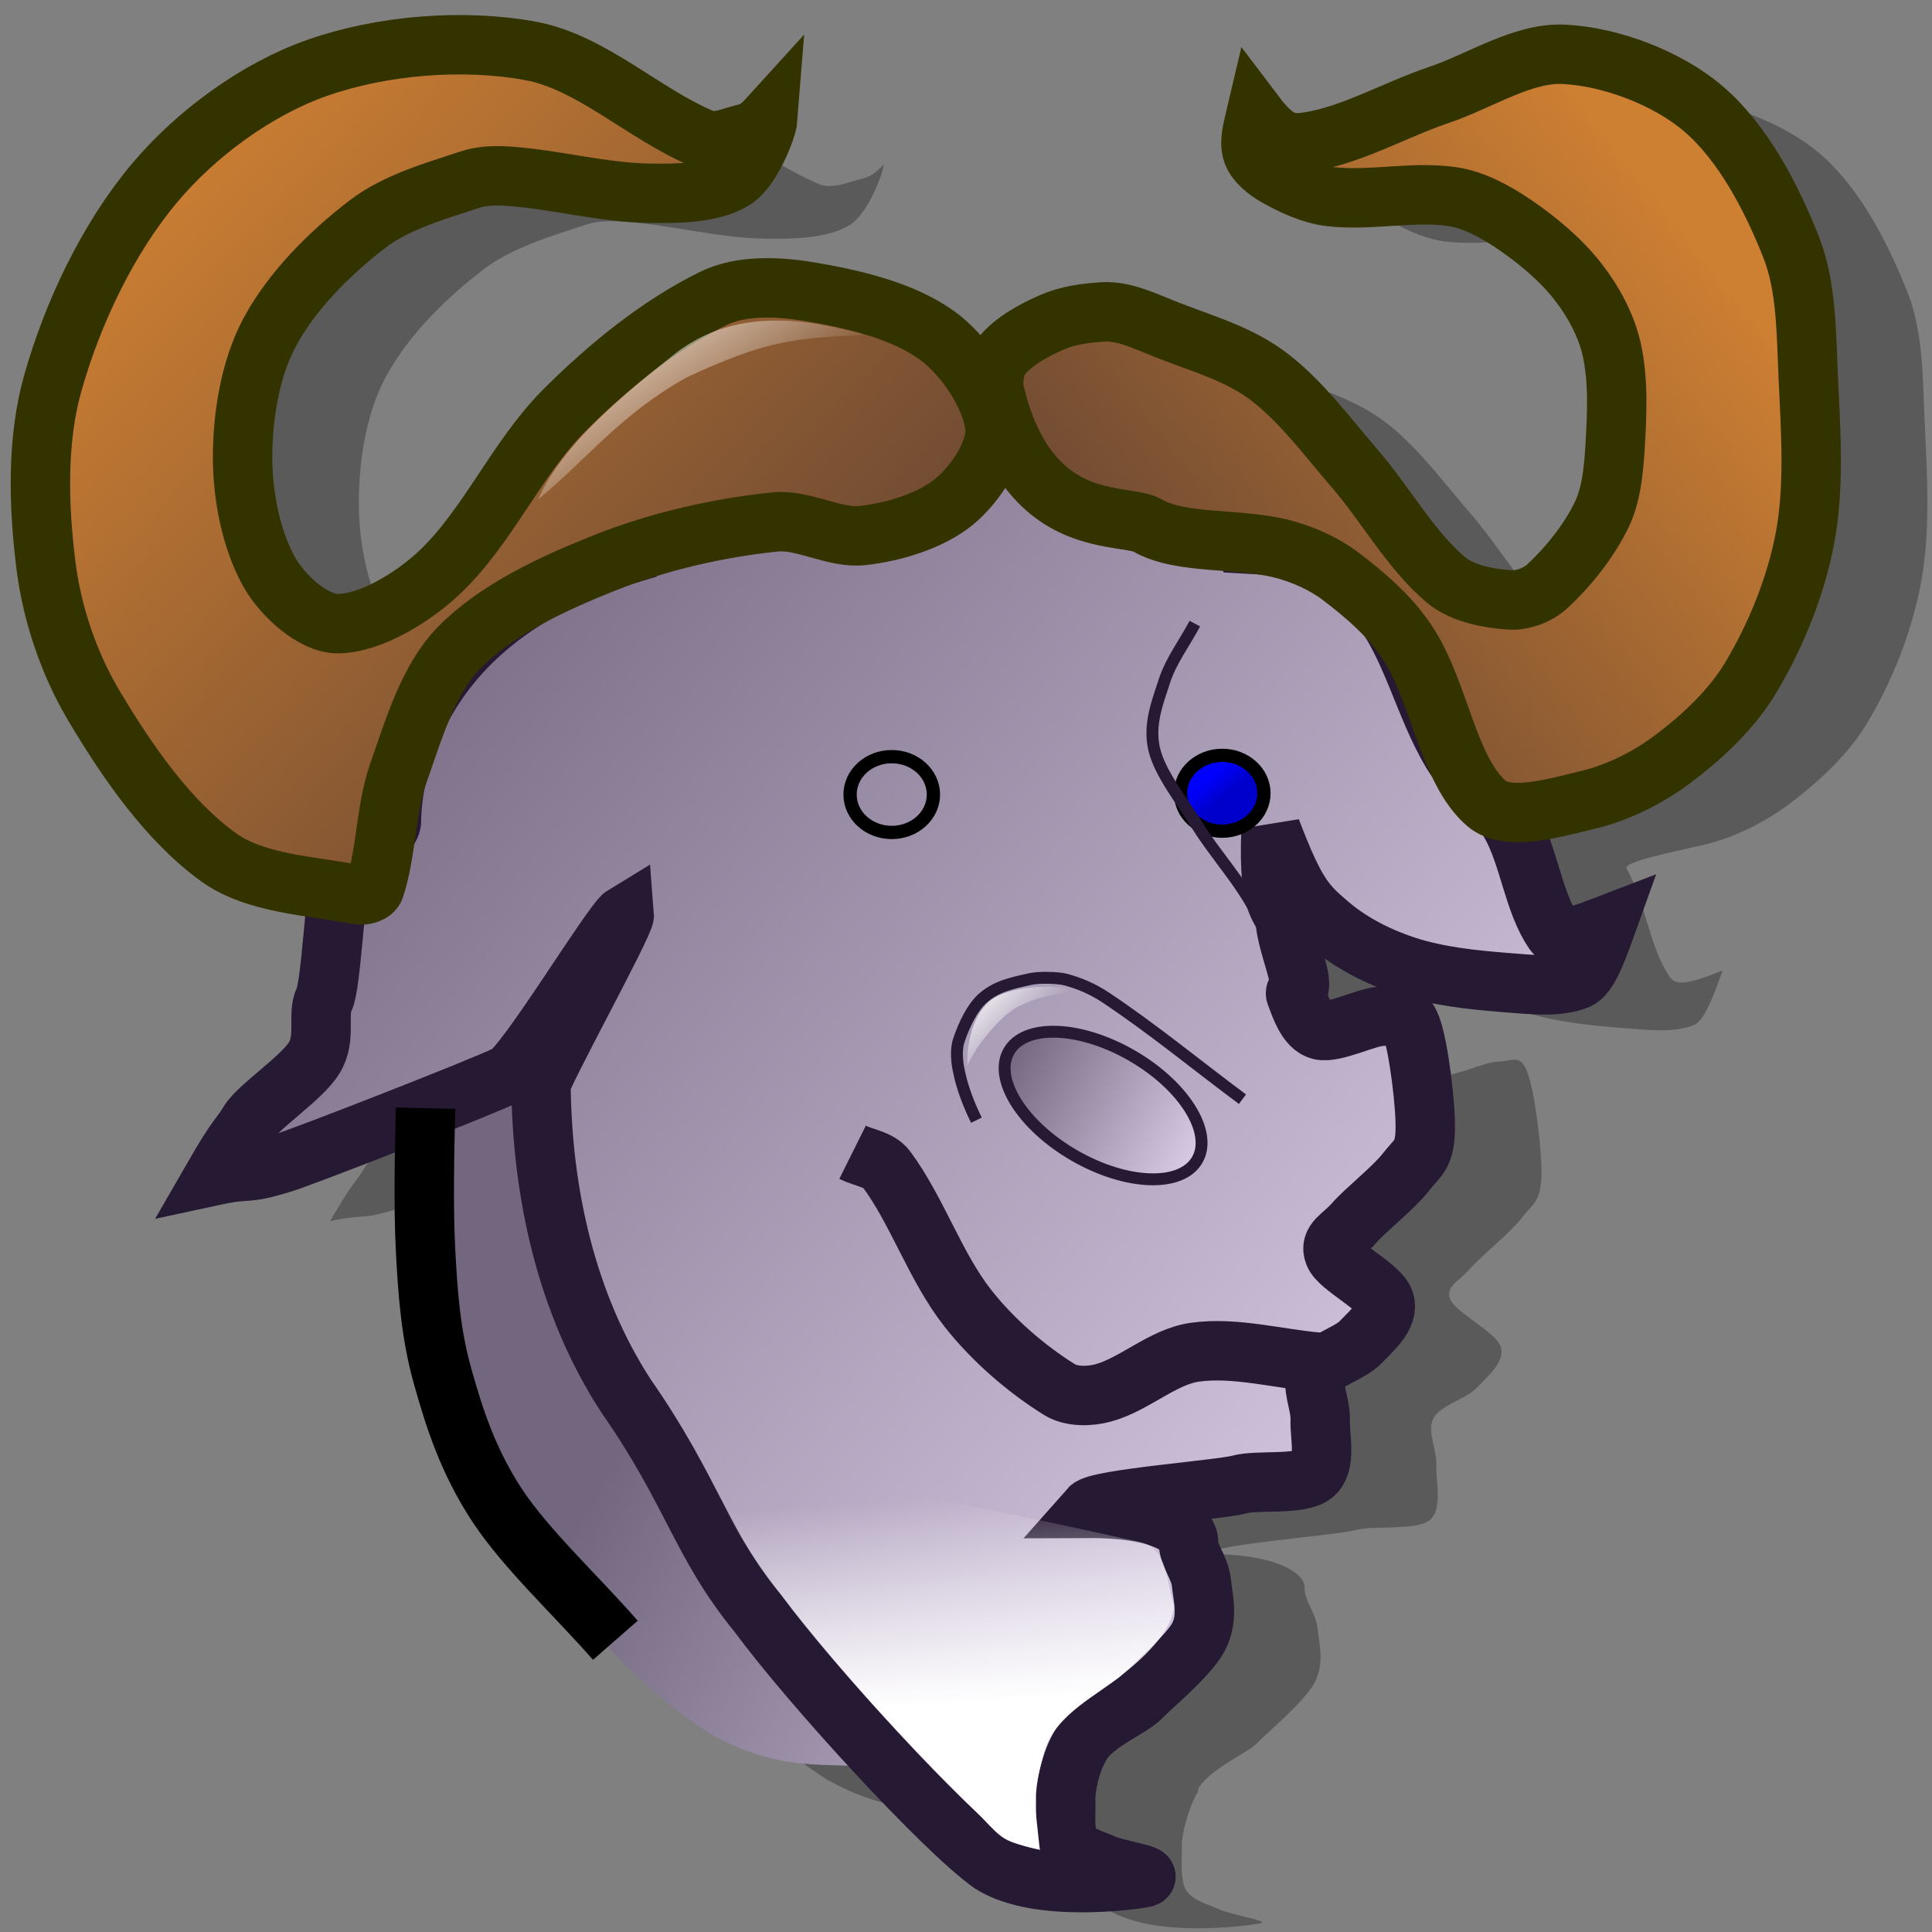 <?xml version="1.0" encoding="UTF-8" standalone="no"?>
<!DOCTYPE svg PUBLIC "-//W3C//DTD SVG 20010904//EN"
"http://www.w3.org/TR/2001/REC-SVG-20010904/DTD/svg10.dtd">
<!-- Created with Inkscape (http://www.inkscape.org/) -->
<svg
   version="1.0"
   x="0"
   y="0"
   width="60"
   height="60"
   id="svg867"
   xmlns="http://www.w3.org/2000/svg"
   xmlns:xlink="http://www.w3.org/1999/xlink"
   xmlns:sodipodi="http://sodipodi.sourceforge.net/DTD/sodipodi-0.dtd"
   xmlns:inkscape="http://www.inkscape.org/namespaces/inkscape"
   sodipodi:version="0.32"
   inkscape:version="0.38"
   sodipodi:docname="gnome-emacs.svg"
   sodipodi:docbase="/home/bkeil/Desktop">
  <rect width="100%" height="100%" fill="#808080" stroke="none"/>
  <sodipodi:namedview
     id="base"
     pagecolor="#ffffff"
     bordercolor="#666666"
     borderopacity="1.0"
     inkscape:pageopacity="0.0"
     inkscape:pageshadow="2"
     inkscape:zoom="7.8958333"
     inkscape:cx="24.000000"
     inkscape:cy="24.000000"
     inkscape:window-width="640"
     inkscape:window-height="501"
     inkscape:window-x="7"
     inkscape:window-y="87" />
  <defs
     id="defs869">
    <linearGradient
       id="linearGradient902">
      <stop
         style="stop-color:#5c4033;stop-opacity:1;"
         offset="0"
         id="stop903" />
      <stop
         style="stop-color:#cd7f32;stop-opacity:1;"
         offset="1"
         id="stop904" />
    </linearGradient>
    <linearGradient
       id="linearGradient897">
      <stop
         style="stop-color:#ffffff;stop-opacity:1;"
         offset="0"
         id="stop898" />
      <stop
         style="stop-color:#ffffff;stop-opacity:0;"
         offset="1"
         id="stop899" />
    </linearGradient>
    <linearGradient
       id="linearGradient850">
      <stop
         style="stop-color:#73667f;stop-opacity:1;"
         offset="0"
         id="stop851" />
      <stop
         style="stop-color:#d9cce6;stop-opacity:1;"
         offset="1"
         id="stop852" />
    </linearGradient>
    <linearGradient
       id="linearGradient895">
      <stop
         style="stop-color:#0000ff;stop-opacity:1;"
         offset="0"
         id="stop896" />
      <stop
         style="stop-color:#0000cc;stop-opacity:1;"
         offset="1"
         id="stop897" />
    </linearGradient>
    <linearGradient
       id="linearGradient873">
      <stop
         style="stop-color:#ffffff;stop-opacity:1;"
         offset="0"
         id="stop874" />
      <stop
         style="stop-color:#d9cce6;stop-opacity:1;"
         offset="1"
         id="stop875" />
    </linearGradient>
    <linearGradient
       x1="0.101"
       y1="0.906"
       x2="0.899"
       y2="0.305"
       id="linearGradient876"
       xlink:href="#linearGradient902" />
    <linearGradient
       x1="0.36"
       y1="0.461"
       x2="1.28"
       y2="1.047"
       id="linearGradient878"
       xlink:href="#linearGradient850" />
    <linearGradient
       x1="0.286"
       y1="0.352"
       x2="0.486"
       y2="0.57"
       id="linearGradient894"
       xlink:href="#linearGradient895" />
    <linearGradient
       x1="-0.27"
       y1="0.016"
       x2="0.826"
       y2="0.773"
       id="linearGradient847"
       xlink:href="#linearGradient897" />
    <linearGradient
       x1="0.083"
       y1="0.117"
       x2="0.85"
       y2="0.812"
       id="linearGradient848"
       xlink:href="#linearGradient850" />
    <linearGradient
       x1="0.558"
       y1="0.641"
       x2="0.519"
       y2="0.133"
       id="linearGradient849"
       xlink:href="#linearGradient897" />
    <linearGradient
       x1="-1.8041124e-16"
       y1="0.5"
       x2="1"
       y2="0.5"
       id="linearGradient896"
       xlink:href="#linearGradient850" />
    <linearGradient
       x1="0.903"
       y1="0.898"
       x2="0.076"
       y2="0.188"
       id="linearGradient905"
       xlink:href="#linearGradient902" />
    <linearGradient
       x1="0.044"
       y1="0.07"
       x2="0.624"
       y2="0.508"
       id="linearGradient911"
       xlink:href="#linearGradient897" />
    <linearGradient
       x1="-0.348"
       y1="0.008"
       x2="0.957"
       y2="0.82"
       id="linearGradient913"
       xlink:href="#linearGradient897" />
    <linearGradient
       x1="0.006"
       y1="0.008"
       x2="1"
       y2="0.969"
       id="linearGradient915"
       xlink:href="#linearGradient897" />
    <linearGradient
       x1="-0.06"
       y1="0.055"
       x2="0.62"
       y2="0.664"
       id="linearGradient919"
       xlink:href="#linearGradient897" />
    <linearGradient
       x1="-0.065"
       y1="0.016"
       x2="0.694"
       y2="0.75"
       id="linearGradient920"
       xlink:href="#linearGradient897" />
    <linearGradient
       x1="0.014"
       y1="-0.267"
       x2="0.924"
       y2="0.767"
       id="linearGradient921"
       xlink:href="#linearGradient897" />
    <defs
       id="defs882">
      <linearGradient
         id="linearGradient883">
        <stop
           style="stop-color:#5c4033;stop-opacity:1;"
           offset="0"
           id="stop884" />
        <stop
           style="stop-color:#cd7f32;stop-opacity:1;"
           offset="1"
           id="stop885" />
      </linearGradient>
      <linearGradient
         id="linearGradient886">
        <stop
           style="stop-color:#ffffff;stop-opacity:1;"
           offset="0"
           id="stop887" />
        <stop
           style="stop-color:#ffffff;stop-opacity:0;"
           offset="1"
           id="stop888" />
      </linearGradient>
      <linearGradient
         id="linearGradient889">
        <stop
           style="stop-color:#73667f;stop-opacity:1;"
           offset="0"
           id="stop890" />
        <stop
           style="stop-color:#d9cce6;stop-opacity:1;"
           offset="1"
           id="stop891" />
      </linearGradient>
      <linearGradient
         id="linearGradient892">
        <stop
           style="stop-color:#0000ff;stop-opacity:1;"
           offset="0"
           id="stop893" />
        <stop
           style="stop-color:#0000cc;stop-opacity:1;"
           offset="1"
           id="stop894" />
      </linearGradient>
      <linearGradient
         id="linearGradient898">
        <stop
           style="stop-color:#ffffff;stop-opacity:1;"
           offset="0"
           id="stop900" />
        <stop
           style="stop-color:#d9cce6;stop-opacity:1;"
           offset="1"
           id="stop901" />
      </linearGradient>
      <linearGradient
         x1="0.101"
         y1="0.906"
         x2="0.899"
         y2="0.305"
         id="linearGradient903"
         xlink:href="#linearGradient902" />
      <linearGradient
         x1="0.36"
         y1="0.461"
         x2="1.28"
         y2="1.047"
         id="linearGradient904"
         xlink:href="#linearGradient850" />
      <linearGradient
         x1="0.286"
         y1="0.352"
         x2="0.486"
         y2="0.57"
         id="linearGradient906"
         xlink:href="#linearGradient895" />
      <linearGradient
         x1="-0.27"
         y1="0.016"
         x2="0.826"
         y2="0.773"
         id="linearGradient907"
         xlink:href="#linearGradient897" />
      <linearGradient
         x1="0.083"
         y1="0.117"
         x2="0.85"
         y2="0.812"
         id="linearGradient908"
         xlink:href="#linearGradient850" />
      <linearGradient
         x1="0.558"
         y1="0.641"
         x2="0.519"
         y2="0.133"
         id="linearGradient909"
         xlink:href="#linearGradient897" />
      <linearGradient
         x1="-1.8041124e-16"
         y1="0.5"
         x2="1"
         y2="0.5"
         id="linearGradient910"
         xlink:href="#linearGradient850" />
      <linearGradient
         x1="0.903"
         y1="0.898"
         x2="0.076"
         y2="0.188"
         id="linearGradient912"
         xlink:href="#linearGradient902" />
      <linearGradient
         x1="0.044"
         y1="0.07"
         x2="0.624"
         y2="0.508"
         id="linearGradient914"
         xlink:href="#linearGradient897" />
      <linearGradient
         x1="-0.348"
         y1="0.008"
         x2="0.957"
         y2="0.82"
         id="linearGradient916"
         xlink:href="#linearGradient897" />
      <linearGradient
         x1="0.006"
         y1="0.008"
         x2="1"
         y2="0.969"
         id="linearGradient917"
         xlink:href="#linearGradient897" />
      <linearGradient
         x1="-0.06"
         y1="0.055"
         x2="0.62"
         y2="0.664"
         id="linearGradient918"
         xlink:href="#linearGradient897" />
      <linearGradient
         x1="-0.065"
         y1="0.016"
         x2="0.694"
         y2="0.75"
         id="linearGradient922"
         xlink:href="#linearGradient897" />
      <linearGradient
         x1="0.014"
         y1="-0.267"
         x2="0.924"
         y2="0.767"
         id="linearGradient923"
         xlink:href="#linearGradient897" />
    </defs>
  </defs>
  <path
     d="M 16.154,29.151 C 17.177,27.309 17.324,23.135 19.941,21.475 C 22.197,19.985 25.467,19.701 28.231,18.814 C 25.911,20.008 22.438,21.608 20.35,23.215 C 18.661,24.454 17.621,27.616 16.154,29.151 z "
     style="fill:url(#linearGradient847);fill-rule:evenodd;stroke-width:1pt;"
     id="path909" />
  <path
     d="M 24.649,29.151 C 23.796,31.369 22.272,33.547 22.09,35.804 C 21.931,37.777 23.932,43.207 24.853,45.118 C 24.239,43.071 22.848,37.722 23.011,35.702 C 23.189,33.491 24.103,31.335 24.649,29.151 z "
     style="fill:url(#linearGradient913);fill-rule:evenodd;stroke-width:1pt;"
     id="path912" />
  <path
     d="M 7.044,11.342 C 7.829,9.909 8.46,8.511 10.422,6.532 C 12.486,4.553 14.755,4.553 16.87,3.871 C 15.13,4.792 13.1,5.679 11.65,6.737 C 10.2,7.794 8.204,10.148 7.044,11.342 z "
     style="fill:url(#linearGradient920);fill-rule:evenodd;stroke-width:1pt;"
     id="path914" />
  <path
     d="M 20.452,16.92 C 21.135,15.385 22.687,13.986 24.546,12.519 C 26.406,10.95 28.674,11.257 30.585,11.803 C 28.436,11.905 27.531,11.973 25.058,13.133 C 22.994,14.293 22.022,15.624 20.452,16.92 z "
     style="fill:url(#linearGradient919);fill-rule:evenodd;stroke-width:1pt;"
     id="path916" />
  <path
     d="M 35.675,14.374 C 35.905,13.169 35.955,12.762 36.828,12.38 C 37.709,11.99 40.649,12.997 42.662,14.157 C 40.33,13.383 37.849,13.219 37.447,13.277 C 37.045,13.327 36.419,13.516 35.675,14.374 z "
     style="fill:url(#linearGradient921);fill-rule:evenodd;stroke-width:1pt;"
     id="path917" />
  <path
     d="M 45.779,6.649 C 46.964,5.552 49.096,4.77 50.773,4.341 C 52.461,3.912 53.481,4.345 55.719,5.808 C 53.505,5.234 52.168,5.325 51.602,5.35 C 51.025,5.376 49.168,5.032 45.779,6.649 z "
     style="fill:url(#linearGradient919);fill-rule:evenodd;stroke-width:1pt;"
     id="path922" />
  <path
     d="M 16.741,2.829 C 15.598,2.92 14.459,3.151 13.45,3.505 C 11.572,4.165 9.693,5.569 8.406,7.104 C 6.956,8.832 5.856,11.104 5.238,13.286 C 4.733,15.069 4.789,17.127 5.022,18.977 C 5.21,20.46 5.735,22.027 6.499,23.314 C 7.525,25.044 8.822,26.914 10.405,28.05 C 11.409,28.771 12.828,28.894 14.127,29.096 C 13.972,29.92 13.867,32.029 13.665,32.449 C 13.437,32.923 13.744,33.632 13.358,34.264 C 12.972,34.895 11.626,35.772 11.328,36.263 C 11.029,36.754 10.97,36.676 10.251,37.924 C 11.428,37.67 11.106,37.928 12.404,37.524 C 12.804,37.4 14.834,36.565 16.68,35.832 C 16.726,36.464 16.749,36.997 16.803,37.678 C 16.793,38.574 16.762,39.484 16.803,40.262 C 16.855,41.256 17.014,42.196 17.202,43.153 C 17.216,43.335 17.652,44.82 17.756,45.152 C 18.13,46.205 18.517,47.245 18.956,48.259 C 20.934,50.499 22.416,53.172 25.692,55.272 C 28.111,56.617 29.618,56.044 31.167,56.379 C 31.266,56.395 31.286,56.394 31.382,56.41 C 32.573,57.661 33.778,58.869 34.396,59.301 C 35.853,60.213 38.782,59.802 39.133,59.732 C 39.484,59.661 38.258,59.476 37.872,59.301 C 37.486,59.125 37.019,59.019 36.826,58.686 C 36.633,58.352 36.721,57.53 36.703,57.302 C 36.688,57.097 36.842,56.313 37.165,55.702 C 37.172,55.688 37.188,55.685 37.195,55.671 C 37.198,55.662 37.193,55.65 37.195,55.641 C 37.221,55.595 37.197,55.561 37.226,55.518 C 37.647,54.886 38.743,54.449 39.041,54.133 C 39.339,53.818 40.509,52.854 40.825,52.257 C 41.141,51.661 40.97,51.057 40.917,50.566 C 40.864,50.074 40.5,49.708 40.517,49.304 C 40.535,48.901 39.737,48.25 37.441,48.259 C 37.705,47.96 41.525,47.678 42.086,47.52 C 42.647,47.363 43.972,47.546 44.393,47.213 C 44.814,46.88 44.591,46.048 44.608,45.521 C 44.626,44.995 44.305,44.448 44.516,44.045 C 44.726,43.641 45.518,43.46 45.869,43.091 C 46.22,42.723 46.748,42.286 46.607,41.83 C 46.467,41.374 45.197,40.757 45.039,40.354 C 44.881,39.95 45.285,39.821 45.654,39.4 C 46.022,38.979 46.885,38.305 47.253,37.832 C 47.622,37.358 47.833,37.325 47.869,36.571 C 47.904,35.816 47.666,33.907 47.438,33.31 C 47.21,32.714 46.989,32.954 46.515,32.972 C 46.041,32.989 45.047,33.508 44.608,33.402 C 44.17,33.297 43.975,32.602 43.87,32.357 C 43.765,32.111 43.98,32.33 43.962,31.926 C 43.945,31.522 43.592,30.658 43.532,30.081 C 43.471,29.503 42.961,29.77 43.07,27.189 C 43.854,29.251 44.17,29.508 44.916,30.142 C 45.573,30.701 46.429,31.134 47.253,31.403 C 48.254,31.73 49.333,31.843 50.391,31.926 C 51.122,31.983 52.01,32.086 52.605,31.834 C 52.922,31.7 53.182,31.018 53.497,30.142 C 52.775,30.419 52.102,30.696 51.867,30.357 C 51.225,29.433 51.104,28.017 50.514,26.974 C 50.393,26.76 52.005,26.45 52.913,26.236 C 53.84,26.017 54.792,25.549 55.558,24.975 C 56.476,24.286 57.399,23.434 57.988,22.452 C 58.768,21.153 59.364,19.64 59.649,18.146 C 59.96,16.517 59.85,14.78 59.772,13.102 C 59.71,11.762 59.729,10.326 59.249,9.103 C 58.641,7.554 57.745,5.816 56.512,4.766 C 55.394,3.815 53.628,3.149 52.175,3.075 C 50.891,3.009 49.592,3.93 48.299,4.367 C 46.89,4.842 45.458,5.66 44.085,5.812 C 43.563,5.87 43.177,5.732 42.609,4.982 C 42.5,5.446 42.406,5.817 42.517,6.151 C 42.616,6.449 42.928,6.721 43.224,6.889 C 43.735,7.178 44.328,7.436 44.916,7.504 C 46.153,7.647 47.474,7.322 48.699,7.504 C 49.369,7.603 50.04,7.983 50.606,8.365 C 51.338,8.86 52.063,9.457 52.605,10.149 C 53.081,10.756 53.483,11.492 53.651,12.241 C 53.869,13.212 53.836,14.276 53.774,15.286 C 53.731,15.995 53.649,16.781 53.343,17.408 C 52.948,18.22 52.308,19.015 51.652,19.623 C 51.361,19.892 50.903,20.079 50.514,20.053 C 49.851,20.009 49.028,19.843 48.514,19.407 C 47.414,18.475 46.632,17.063 45.654,15.932 C 44.842,14.993 44.089,13.964 43.132,13.194 C 42.124,12.385 40.961,12.098 39.779,11.626 C 39.207,11.397 38.498,11.065 37.872,11.103 C 37.341,11.135 36.787,11.201 36.303,11.41 C 35.734,11.657 35.072,12.001 34.704,12.456 C 34.476,12.738 34.399,13.283 34.489,13.625 C 34.53,13.784 34.656,14.241 34.889,14.794 C 34.745,14.776 34.602,14.75 34.458,14.732 C 34.457,14.712 34.491,14.691 34.489,14.671 C 34.39,13.708 33.559,12.462 32.705,11.841 C 31.629,11.059 30.069,10.684 28.706,10.457 C 27.753,10.298 26.607,10.257 25.753,10.672 C 24.081,11.485 22.492,12.795 21.14,14.148 C 19.65,15.638 18.747,17.769 17.233,19.192 C 16.396,19.98 15.07,20.761 14.065,20.761 C 13.316,20.761 12.383,19.909 11.974,19.192 C 11.401,18.19 11.143,16.82 11.143,15.624 C 11.143,14.328 11.367,12.849 11.974,11.718 C 12.665,10.428 13.84,9.264 15.019,8.365 C 15.911,7.685 17.11,7.34 18.187,6.981 C 18.583,6.849 19.028,6.857 19.448,6.889 C 20.888,6.997 22.318,7.39 23.754,7.412 C 24.634,7.425 25.722,7.407 26.399,6.981 C 26.95,6.635 27.422,5.409 27.445,5.105 C 27.034,5.557 26.829,5.521 26.491,5.628 C 26.162,5.732 25.765,5.851 25.446,5.72 C 23.625,4.974 21.995,3.333 20.094,2.982 C 19.044,2.789 17.885,2.737 16.741,2.829 z "
     style="fill-opacity:0.3;fill-rule:evenodd;stroke-width:1.875;"
     id="path880" />
  <path
     d="M 29.844,34.211 C 25.217,33.917 18.821,32.27 14.194,31.976 C 14.34,34.73 14.811,39.997 15.012,42.74 C 15.591,44.25 16.074,45.818 16.711,47.294 C 18.721,49.57 20.227,52.278 23.556,54.411 C 26.013,55.778 27.542,55.188 29.116,55.529 C 33.198,56.204 34.93,56.214 35.251,54.801 C 35.795,52.618 34.35,50.329 34.939,45.442"
     style="fill:url(#linearGradient878);fill-rule:evenodd;stroke-width:1pt;"
     id="path907"
     transform="matrix(0.984,0,0,0.984,-1.096,0.319)" />
  <path
     d="M 22.344,11.969 C 22.344,11.969 21.563,15.166 21.062,17.125 C 13.496,19.338 13.467,25.148 13.469,25.594 C 13.471,26.059 11.973,27.152 11.875,27.375 C 11.679,27.821 11.575,30.737 11.344,31.219 C 11.112,31.7 11.423,32.421 11.031,33.062 C 10.639,33.704 9.272,34.595 8.969,35.094 C 8.666,35.593 8.605,35.514 7.875,36.781 C 9.07,36.523 8.743,36.785 10.062,36.375 C 10.722,36.17 16.269,34.013 17.125,33.594 C 17.715,33.305 20.432,28.782 20.818,28.549 C 20.84,28.82 18.123,33.747 18.188,33.906 C 18.217,37.29 18.977,40.824 20.876,43.739 C 22.979,46.757 23.231,48.401 25.031,50.594 C 26.725,52.893 30.927,57.466 32.406,58.5 C 33.886,59.427 36.862,59.009 37.219,58.938 C 37.575,58.866 36.33,58.678 35.938,58.5 C 35.545,58.322 35.071,58.214 34.875,57.875 C 34.679,57.536 34.768,56.7 34.75,56.469 C 34.732,56.237 34.853,55.298 35.281,54.656 C 35.709,54.015 36.822,53.571 37.125,53.25 C 37.428,52.929 38.617,51.95 38.938,51.344 C 39.258,50.738 39.085,50.124 39.031,49.625 C 38.978,49.126 38.607,48.754 38.625,48.344 C 38.643,47.934 37.832,47.272 35.5,47.281 C 35.767,46.978 39.648,46.692 40.219,46.531 C 40.789,46.371 42.135,46.557 42.562,46.219 C 42.99,45.88 42.763,45.035 42.781,44.5 C 42.799,43.965 42.474,43.41 42.688,43 C 42.901,42.59 43.706,42.406 44.062,42.031 C 44.419,41.657 44.955,41.213 44.812,40.75 C 44.67,40.287 43.379,39.66 43.219,39.25 C 43.058,38.84 43.469,38.709 43.844,38.281 C 44.218,37.853 45.094,37.169 45.469,36.688 C 45.843,36.206 46.058,36.173 46.094,35.406 C 46.129,34.64 45.888,32.7 45.656,32.094 C 45.425,31.488 45.2,31.732 44.719,31.75 C 44.237,31.768 43.227,32.294 42.781,32.188 C 42.336,32.081 42.138,31.375 42.031,31.125 C 41.924,30.875 42.143,31.097 42.125,30.688 C 42.107,30.278 41.748,29.411 41.686,28.824 C 41.624,28.237 41.119,28.486 41.23,25.864 C 42.026,27.959 42.336,28.231 43.094,28.875 C 43.762,29.443 44.631,29.882 45.469,30.156 C 46.485,30.489 47.581,30.603 48.656,30.688 C 49.399,30.746 50.301,30.85 50.906,30.594 C 51.228,30.458 51.493,29.765 51.812,28.875 C 51.079,29.156 50.395,29.438 50.156,29.094 C 49.504,28.154 49.381,26.716 48.781,25.656 C 48.312,24.827 47.43,24.259 46.938,23.438 C 46.04,21.942 45.66,20.025 44.594,18.719 C 43.913,17.886 42.751,17.363 41.719,17 C 41.305,16.855 40.827,16.873 40.375,16.844 C 40.022,15.996 39.506,15.052 38.5,13.969 C 33.115,13.302 27.729,12.635 22.344,11.969 z "
     style="fill:url(#linearGradient848);fill-rule:evenodd;stroke:#261933;stroke-width:1.875;"
     id="path894"
     transform="matrix(0.984,0,0,0.984,-1.096,0.319)" />
  <path
     d="M 40.963,24.706 C 40.963,24.115 40.436,23.636 39.786,23.636 C 39.136,23.636 38.609,24.115 38.61,24.706 C 38.609,25.297 39.136,25.776 39.786,25.776 C 40.436,25.776 40.963,25.297 40.963,24.706 z "
     transform="matrix(1.1,0,0,1.1,-5.807,-2.541)"
     style="fill:url(#linearGradient894);fill-rule:evenodd;stroke:#000000;stroke-width:0.375;"
     id="path898" />
  <path
     d="M 40.749,3.316 C 41.326,4.078 41.715,4.23 42.246,4.171 C 43.641,4.016 45.093,3.157 46.524,2.674 C 47.838,2.23 49.177,1.323 50.481,1.39 C 51.957,1.466 53.731,2.135 54.866,3.102 C 56.119,4.167 57.029,5.913 57.647,7.487 C 58.135,8.729 58.119,10.19 58.182,11.551 C 58.261,13.256 58.391,15.029 58.075,16.684 C 57.785,18.202 57.156,19.749 56.364,21.07 C 55.765,22.067 54.837,22.937 53.904,23.636 C 53.125,24.22 52.172,24.697 51.23,24.92 C 50.211,25.161 48.71,25.625 48.021,25.027 C 46.821,23.985 46.557,21.55 45.561,20 C 45.024,19.162 44.215,18.461 43.422,17.861 C 42.896,17.463 42.247,17.175 41.604,17.005 C 40.215,16.64 38.384,16.872 37.326,16.257 C 36.851,15.98 35.361,16.178 34.118,15.08 C 32.937,14.039 32.6,12.416 32.513,12.086 C 32.422,11.738 32.495,11.196 32.727,10.909 C 33.101,10.447 33.753,10.09 34.332,9.84 C 34.822,9.627 35.396,9.551 35.936,9.519 C 36.572,9.48 37.279,9.821 37.861,10.053 C 39.062,10.534 40.26,10.835 41.283,11.658 C 42.256,12.44 43.026,13.485 43.85,14.439 C 44.844,15.588 45.62,17.02 46.738,17.968 C 47.26,18.411 48.096,18.565 48.77,18.61 C 49.166,18.636 49.651,18.456 49.947,18.182 C 50.613,17.564 51.256,16.76 51.658,15.936 C 51.969,15.299 52.041,14.518 52.086,13.797 C 52.148,12.771 52.2,11.682 51.979,10.695 C 51.808,9.935 51.392,9.172 50.909,8.556 C 50.358,7.853 49.621,7.241 48.877,6.738 C 48.302,6.35 47.633,5.983 46.952,5.882 C 45.708,5.698 44.359,6.027 43.102,5.882 C 42.505,5.814 41.91,5.534 41.39,5.241 C 41.09,5.071 40.743,4.795 40.642,4.492 C 40.529,4.154 40.638,3.787 40.749,3.316 z "
     style="fill:url(#linearGradient876);fill-rule:evenodd;stroke:#333300;stroke-width:1.875;"
     id="path901"
     transform="matrix(0.984,0,0,0.984,-1.096,0.319)" />
  <path
     d="M 25.348,3.422 C 24.93,3.882 24.728,3.849 24.385,3.957 C 24.05,4.063 23.64,4.197 23.316,4.064 C 21.466,3.306 19.793,1.639 17.861,1.283 C 15.728,0.891 13.173,1.098 11.123,1.818 C 9.215,2.488 7.298,3.894 5.989,5.455 C 4.517,7.21 3.409,9.547 2.781,11.765 C 2.268,13.575 2.329,15.66 2.567,17.54 C 2.757,19.047 3.289,20.618 4.064,21.925 C 5.107,23.683 6.413,25.583 8.021,26.738 C 9.194,27.579 10.951,27.63 12.406,27.914 C 12.591,27.951 12.884,27.873 12.941,27.701 C 13.312,26.589 13.282,25.222 13.69,24.064 C 14.173,22.691 14.63,21.108 15.615,20.107 C 16.805,18.897 18.584,18.082 20.214,17.433 C 21.899,16.763 23.769,16.338 25.561,16.15 C 26.478,16.053 27.44,16.68 28.342,16.578 C 29.33,16.466 30.487,16.118 31.23,15.508 C 31.877,14.977 32.592,13.924 32.513,13.155 C 32.414,12.177 31.563,10.899 30.695,10.267 C 29.602,9.473 28.016,9.108 26.631,8.877 C 25.663,8.716 24.504,8.669 23.636,9.091 C 21.937,9.917 20.304,11.246 18.93,12.62 C 17.417,14.134 16.511,16.308 14.973,17.754 C 14.122,18.554 12.786,19.358 11.765,19.358 C 11.003,19.358 10.042,18.483 9.626,17.754 C 9.044,16.736 8.77,15.332 8.77,14.118 C 8.77,12.801 9.01,11.309 9.626,10.16 C 10.329,8.85 11.53,7.651 12.727,6.738 C 13.634,6.047 14.842,5.712 15.936,5.348 C 16.339,5.213 16.793,5.208 17.219,5.241 C 18.682,5.351 20.146,5.753 21.604,5.775 C 22.498,5.789 23.59,5.78 24.278,5.348 C 24.838,4.996 25.324,3.731 25.348,3.422 z "
     style="fill:url(#linearGradient905);fill-rule:evenodd;stroke:#333300;stroke-width:1.875;"
     id="path900"
     transform="matrix(0.984,0,0,0.984,-1.096,0.319)" />
  <path
     d="M 38.824,19.358 C 38.503,19.964 38.075,20.517 37.861,21.176 C 37.647,21.836 37.362,22.549 37.54,23.316 C 37.718,24.082 38.396,24.92 38.93,25.775 C 39.465,26.631 40.285,27.522 40.749,28.449 C 41.212,29.376 41.39,30.374 41.711,31.337"
     style="fill:none;fill-rule:evenodd;stroke:#261933;stroke-width:0.375;"
     id="path892"
     transform="matrix(0.984,0,0,0.984,-1.096,0.319)" />
  <path
     d="M 20.535,51.444 C 19.287,50.018 17.701,48.556 16.791,47.166 C 15.882,45.775 15.455,44.439 15.08,43.102 C 14.706,41.765 14.617,40.499 14.545,39.144 C 14.474,37.79 14.51,36.043 14.545,34.652"
     style="fill:none;fill-rule:evenodd;stroke:#000000;stroke-width:1.875;"
     id="path889"
     transform="matrix(0.984,0,0,0.984,-1.096,0.319)" />
  <path
     d="M 28.021,36.043 C 28.378,36.221 28.86,36.265 29.091,36.578 C 30.072,37.905 30.625,39.646 31.658,40.963 C 32.443,41.964 33.498,42.875 34.545,43.529 C 34.924,43.766 35.499,43.756 35.936,43.636 C 36.925,43.364 37.812,42.495 38.824,42.353 C 40.094,42.174 41.462,42.567 42.781,42.674"
     style="fill:none;fill-rule:evenodd;stroke:#261933;stroke-width:1.875;"
     id="path891"
     transform="matrix(0.984,0,0,0.984,-1.096,0.319)" />
  <path
     d="M 40.963,24.706 C 40.963,24.115 40.436,23.636 39.786,23.636 C 39.136,23.636 38.609,24.115 38.61,24.706 C 38.609,25.297 39.136,25.776 39.786,25.776 C 40.436,25.776 40.963,25.297 40.963,24.706 z "
     transform="matrix(1.1,0,0,1.1,-16.071,-2.501)"
     style="fill:url(#linearGradient894);fill-rule:evenodd;stroke:#000000;stroke-width:0.375;"
     id="path893" />
  <path
     d="M 40.327,34.367 C 38.891,33.299 37.5,32.151 36.018,31.163 C 35.622,30.899 35.197,30.711 34.742,30.591 C 34.497,30.527 33.903,30.517 33.653,30.571 C 33.055,30.701 32.574,30.801 32.151,31.163 C 31.8,31.464 31.534,32.035 31.372,32.521 C 31.276,32.808 31.319,33.234 31.378,33.483 C 31.48,34 31.687,34.534 31.93,35.03"
     style="fill:none;fill-rule:evenodd;stroke:#261933;stroke-width:0.375;"
     id="path899"
     transform="matrix(0.984,0,0,0.984,-1.096,0.319)" />
  <path
     d="M 37.955,33.536 C 37.955,32.531 36.419,31.716 34.523,31.716 C 32.628,31.716 31.092,32.531 31.092,33.536 C 31.092,34.541 32.628,35.355 34.523,35.355 C 36.419,35.355 37.955,34.541 37.955,33.536 L 37.955,33.536 z "
     transform="matrix(0.852,0.492,-0.492,0.852,21.343,-11.225)"
     style="fill:url(#linearGradient896);fill-rule:evenodd;stroke:#261933;stroke-width:0.375;"
     id="path915" />
  <path
     style="stroke-width:1pt;"
     id="path927"
     transform="matrix(0.984,0,0,0.984,-1.096,0.319)" />
  <path
     d="M 33.931,58.056 C 32.793,57.78 32.804,57.781 32.085,57.02 C 28.492,53.536 24.788,49.169 23.804,46.94 C 23.191,45.202 32.563,47.356 37.143,48.354 C 37.982,48.571 37.936,49.679 38.167,50.34 C 38.124,51.079 37.399,51.842 36.54,52.525 C 35.779,53.165 34.423,53.778 34.082,54.937 C 33.668,56.376 33.778,56.566 33.931,58.056 z "
     style="fill:url(#linearGradient849);fill-rule:evenodd;stroke-width:1pt;"
     id="path936"
     transform="matrix(0.984,0,0,0.984,-1.096,0.319)"
     sodipodi:nodetypes="cccccccc" />
  <path
     d="M 13.726,27.868 C 14.766,25.997 14.915,21.756 17.574,20.069 C 19.867,18.556 23.189,18.267 25.997,17.366 C 23.64,18.579 20.111,20.204 17.99,21.837 C 16.274,23.096 15.217,26.308 13.726,27.868 z "
     style="fill:url(#linearGradient847);fill-rule:evenodd;stroke-width:1pt;"
     id="path937"
     transform="matrix(0.984,0,0,0.984,-1.096,0.319)" />
  <path
     d="M 31.646,33.335 C 31.621,32.833 31.724,31.79 32.376,31.251 C 32.943,30.785 34.692,30.657 35.17,31.052 C 34.363,30.934 33.352,31.334 33.022,31.584 C 32.591,31.898 31.879,32.709 31.646,33.335 z "
     style="fill:url(#linearGradient911);fill-rule:evenodd;stroke-width:1pt;"
     id="path910"
     transform="matrix(0.984,0,0,0.984,-1.096,0.319)" />
  <path
     d="M 22.357,27.868 C 21.49,30.121 19.942,32.334 19.757,34.627 C 19.596,36.632 21.629,42.149 22.565,44.09 C 21.941,42.01 20.528,36.576 20.693,34.523 C 20.874,32.278 21.802,30.087 22.357,27.868 z "
     style="fill:url(#linearGradient913);fill-rule:evenodd;stroke-width:1pt;"
     id="path939"
     transform="matrix(0.984,0,0,0.984,-1.096,0.319)" />
  <path
     d="M 4.471,9.775 C 5.269,8.319 5.91,6.898 7.903,4.887 C 10,2.877 12.305,2.877 14.454,2.184 C 12.686,3.12 10.624,4.021 9.151,5.095 C 7.678,6.17 5.65,8.562 4.471,9.775 z "
     style="fill:url(#linearGradient920);fill-rule:evenodd;stroke-width:1pt;"
     id="path940"
     transform="matrix(0.984,0,0,0.984,-1.096,0.319)" />
  <path
     d="M 18.094,15.442 C 18.787,13.882 20.364,12.461 22.253,10.971 C 24.142,9.376 26.447,9.688 28.388,10.243 C 26.205,10.347 25.286,10.416 22.773,11.594 C 20.676,12.773 19.688,14.125 18.094,15.442 z "
     style="fill:url(#linearGradient919);fill-rule:evenodd;stroke-width:1pt;"
     id="path941"
     transform="matrix(0.984,0,0,0.984,-1.096,0.319)" />
  <path
     d="M 33.559,12.855 C 33.793,11.631 33.844,11.217 34.731,10.829 C 35.627,10.433 38.614,11.456 40.659,12.634 C 38.289,11.848 35.768,11.682 35.36,11.74 C 34.952,11.792 34.316,11.983 33.559,12.855 z "
     style="fill:url(#linearGradient921);fill-rule:evenodd;stroke-width:1pt;"
     id="path942"
     transform="matrix(0.984,0,0,0.984,-1.096,0.319)" />
  <path
     d="M 43.825,5.006 C 45.03,3.892 47.195,3.097 48.899,2.661 C 50.614,2.225 51.65,2.666 53.924,4.152 C 51.675,3.568 50.316,3.661 49.741,3.687 C 49.155,3.713 47.268,3.363 43.825,5.006 z "
     style="fill:url(#linearGradient919);fill-rule:evenodd;stroke-width:1pt;"
     id="path943"
     transform="matrix(0.984,0,0,0.984,-1.096,0.319)" />
</svg>
